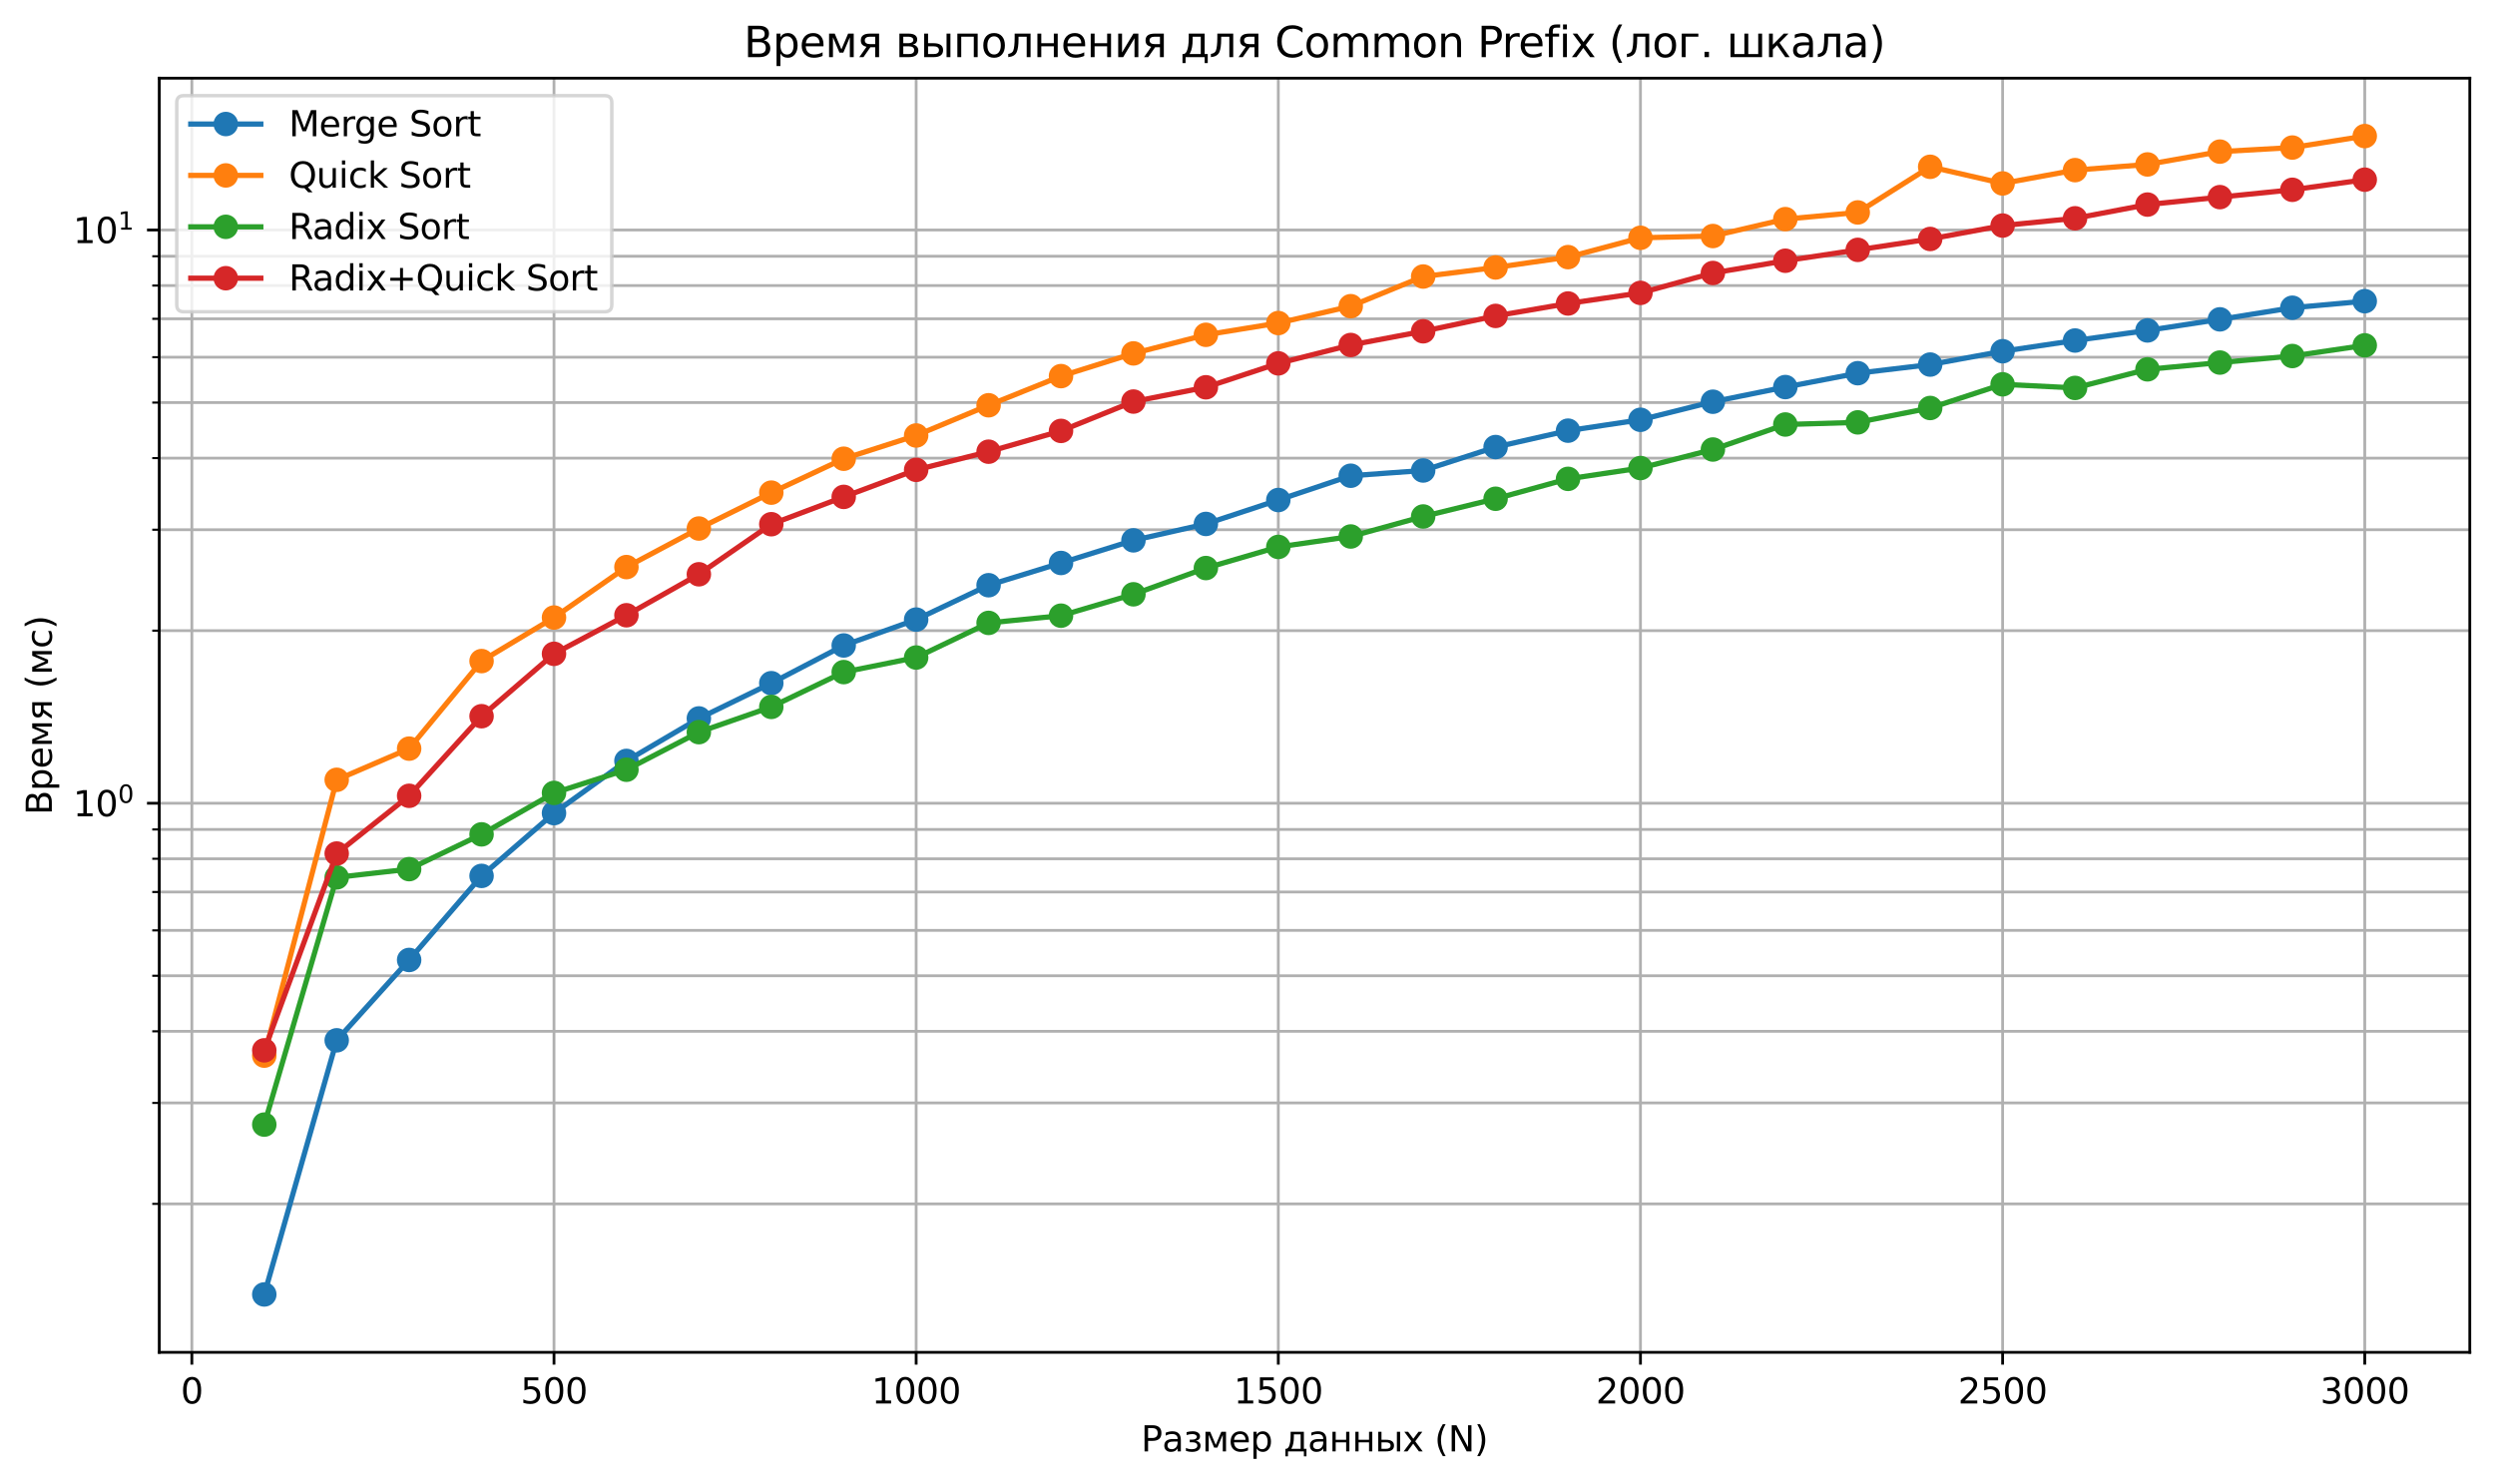 <?xml version="1.0" encoding="utf-8" standalone="no"?>
<!DOCTYPE svg PUBLIC "-//W3C//DTD SVG 1.1//EN"
  "http://www.w3.org/Graphics/SVG/1.1/DTD/svg11.dtd">
<svg xmlns:xlink="http://www.w3.org/1999/xlink" width="712.493pt" height="423.754pt" viewBox="0 0 712.493 423.754" xmlns="http://www.w3.org/2000/svg" version="1.1">
 <defs>
  <style type="text/css">*{stroke-linejoin: round; stroke-linecap: butt}</style>
 </defs>
 <g id="figure_1">
  <g id="patch_1">
   <path d="M -0 423.754 
L 712.493 423.754 
L 712.493 0 
L -0 0 
z
" style="fill: #ffffff"/>
  </g>
  <g id="axes_1">
   <g id="patch_2">
    <path d="M 45.478 386.198 
L 705.293 386.198 
L 705.293 22.318 
L 45.478 22.318 
z
" style="fill: #ffffff"/>
   </g>
   <g id="matplotlib.axis_1">
    <g id="xtick_1">
     <g id="line2d_1">
      <path d="M 54.786 386.198 
L 54.786 22.318 
" clip-path="url(#pa64b221f0c)" style="fill: none; stroke: #b0b0b0; stroke-width: 0.8; stroke-linecap: square"/>
     </g>
     <g id="line2d_2">
      <defs>
       <path id="m7b2c44ac8d" d="M 0 0 
L 0 3.5 
" style="stroke: #000000; stroke-width: 0.8"/>
      </defs>
      <g>
       <use xlink:href="#m7b2c44ac8d" x="54.786" y="386.198" style="stroke: #000000; stroke-width: 0.8"/>
      </g>
     </g>
     <g id="text_1">
      <!-- 0 -->
      <g transform="translate(51.605 400.797) scale(0.1 -0.1)">
       <defs>
        <path id="DejaVuSans-30" d="M 2034 4250 
Q 1547 4250 1301 3770 
Q 1056 3291 1056 2328 
Q 1056 1369 1301 889 
Q 1547 409 2034 409 
Q 2525 409 2770 889 
Q 3016 1369 3016 2328 
Q 3016 3291 2770 3770 
Q 2525 4250 2034 4250 
z
M 2034 4750 
Q 2819 4750 3233 4129 
Q 3647 3509 3647 2328 
Q 3647 1150 3233 529 
Q 2819 -91 2034 -91 
Q 1250 -91 836 529 
Q 422 1150 422 2328 
Q 422 3509 836 4129 
Q 1250 4750 2034 4750 
z
" transform="scale(0.016)"/>
       </defs>
       <use xlink:href="#DejaVuSans-30"/>
      </g>
     </g>
    </g>
    <g id="xtick_2">
     <g id="line2d_3">
      <path d="M 158.205 386.198 
L 158.205 22.318 
" clip-path="url(#pa64b221f0c)" style="fill: none; stroke: #b0b0b0; stroke-width: 0.8; stroke-linecap: square"/>
     </g>
     <g id="line2d_4">
      <g>
       <use xlink:href="#m7b2c44ac8d" x="158.205" y="386.198" style="stroke: #000000; stroke-width: 0.8"/>
      </g>
     </g>
     <g id="text_2">
      <!-- 500 -->
      <g transform="translate(148.661 400.797) scale(0.1 -0.1)">
       <defs>
        <path id="DejaVuSans-35" d="M 691 4666 
L 3169 4666 
L 3169 4134 
L 1269 4134 
L 1269 2991 
Q 1406 3038 1543 3061 
Q 1681 3084 1819 3084 
Q 2600 3084 3056 2656 
Q 3513 2228 3513 1497 
Q 3513 744 3044 326 
Q 2575 -91 1722 -91 
Q 1428 -91 1123 -41 
Q 819 9 494 109 
L 494 744 
Q 775 591 1075 516 
Q 1375 441 1709 441 
Q 2250 441 2565 725 
Q 2881 1009 2881 1497 
Q 2881 1984 2565 2268 
Q 2250 2553 1709 2553 
Q 1456 2553 1204 2497 
Q 953 2441 691 2322 
L 691 4666 
z
" transform="scale(0.016)"/>
       </defs>
       <use xlink:href="#DejaVuSans-35"/>
       <use xlink:href="#DejaVuSans-30" x="63.623"/>
       <use xlink:href="#DejaVuSans-30" x="127.246"/>
      </g>
     </g>
    </g>
    <g id="xtick_3">
     <g id="line2d_5">
      <path d="M 261.624 386.198 
L 261.624 22.318 
" clip-path="url(#pa64b221f0c)" style="fill: none; stroke: #b0b0b0; stroke-width: 0.8; stroke-linecap: square"/>
     </g>
     <g id="line2d_6">
      <g>
       <use xlink:href="#m7b2c44ac8d" x="261.624" y="386.198" style="stroke: #000000; stroke-width: 0.8"/>
      </g>
     </g>
     <g id="text_3">
      <!-- 1000 -->
      <g transform="translate(248.899 400.797) scale(0.1 -0.1)">
       <defs>
        <path id="DejaVuSans-31" d="M 794 531 
L 1825 531 
L 1825 4091 
L 703 3866 
L 703 4441 
L 1819 4666 
L 2450 4666 
L 2450 531 
L 3481 531 
L 3481 0 
L 794 0 
L 794 531 
z
" transform="scale(0.016)"/>
       </defs>
       <use xlink:href="#DejaVuSans-31"/>
       <use xlink:href="#DejaVuSans-30" x="63.623"/>
       <use xlink:href="#DejaVuSans-30" x="127.246"/>
       <use xlink:href="#DejaVuSans-30" x="190.869"/>
      </g>
     </g>
    </g>
    <g id="xtick_4">
     <g id="line2d_7">
      <path d="M 365.044 386.198 
L 365.044 22.318 
" clip-path="url(#pa64b221f0c)" style="fill: none; stroke: #b0b0b0; stroke-width: 0.8; stroke-linecap: square"/>
     </g>
     <g id="line2d_8">
      <g>
       <use xlink:href="#m7b2c44ac8d" x="365.044" y="386.198" style="stroke: #000000; stroke-width: 0.8"/>
      </g>
     </g>
     <g id="text_4">
      <!-- 1500 -->
      <g transform="translate(352.319 400.797) scale(0.1 -0.1)">
       <use xlink:href="#DejaVuSans-31"/>
       <use xlink:href="#DejaVuSans-35" x="63.623"/>
       <use xlink:href="#DejaVuSans-30" x="127.246"/>
       <use xlink:href="#DejaVuSans-30" x="190.869"/>
      </g>
     </g>
    </g>
    <g id="xtick_5">
     <g id="line2d_9">
      <path d="M 468.463 386.198 
L 468.463 22.318 
" clip-path="url(#pa64b221f0c)" style="fill: none; stroke: #b0b0b0; stroke-width: 0.8; stroke-linecap: square"/>
     </g>
     <g id="line2d_10">
      <g>
       <use xlink:href="#m7b2c44ac8d" x="468.463" y="386.198" style="stroke: #000000; stroke-width: 0.8"/>
      </g>
     </g>
     <g id="text_5">
      <!-- 2000 -->
      <g transform="translate(455.738 400.797) scale(0.1 -0.1)">
       <defs>
        <path id="DejaVuSans-32" d="M 1228 531 
L 3431 531 
L 3431 0 
L 469 0 
L 469 531 
Q 828 903 1448 1529 
Q 2069 2156 2228 2338 
Q 2531 2678 2651 2914 
Q 2772 3150 2772 3378 
Q 2772 3750 2511 3984 
Q 2250 4219 1831 4219 
Q 1534 4219 1204 4116 
Q 875 4013 500 3803 
L 500 4441 
Q 881 4594 1212 4672 
Q 1544 4750 1819 4750 
Q 2544 4750 2975 4387 
Q 3406 4025 3406 3419 
Q 3406 3131 3298 2873 
Q 3191 2616 2906 2266 
Q 2828 2175 2409 1742 
Q 1991 1309 1228 531 
z
" transform="scale(0.016)"/>
       </defs>
       <use xlink:href="#DejaVuSans-32"/>
       <use xlink:href="#DejaVuSans-30" x="63.623"/>
       <use xlink:href="#DejaVuSans-30" x="127.246"/>
       <use xlink:href="#DejaVuSans-30" x="190.869"/>
      </g>
     </g>
    </g>
    <g id="xtick_6">
     <g id="line2d_11">
      <path d="M 571.882 386.198 
L 571.882 22.318 
" clip-path="url(#pa64b221f0c)" style="fill: none; stroke: #b0b0b0; stroke-width: 0.8; stroke-linecap: square"/>
     </g>
     <g id="line2d_12">
      <g>
       <use xlink:href="#m7b2c44ac8d" x="571.882" y="386.198" style="stroke: #000000; stroke-width: 0.8"/>
      </g>
     </g>
     <g id="text_6">
      <!-- 2500 -->
      <g transform="translate(559.157 400.797) scale(0.1 -0.1)">
       <use xlink:href="#DejaVuSans-32"/>
       <use xlink:href="#DejaVuSans-35" x="63.623"/>
       <use xlink:href="#DejaVuSans-30" x="127.246"/>
       <use xlink:href="#DejaVuSans-30" x="190.869"/>
      </g>
     </g>
    </g>
    <g id="xtick_7">
     <g id="line2d_13">
      <path d="M 675.301 386.198 
L 675.301 22.318 
" clip-path="url(#pa64b221f0c)" style="fill: none; stroke: #b0b0b0; stroke-width: 0.8; stroke-linecap: square"/>
     </g>
     <g id="line2d_14">
      <g>
       <use xlink:href="#m7b2c44ac8d" x="675.301" y="386.198" style="stroke: #000000; stroke-width: 0.8"/>
      </g>
     </g>
     <g id="text_7">
      <!-- 3000 -->
      <g transform="translate(662.576 400.797) scale(0.1 -0.1)">
       <defs>
        <path id="DejaVuSans-33" d="M 2597 2516 
Q 3050 2419 3304 2112 
Q 3559 1806 3559 1356 
Q 3559 666 3084 287 
Q 2609 -91 1734 -91 
Q 1441 -91 1130 -33 
Q 819 25 488 141 
L 488 750 
Q 750 597 1062 519 
Q 1375 441 1716 441 
Q 2309 441 2620 675 
Q 2931 909 2931 1356 
Q 2931 1769 2642 2001 
Q 2353 2234 1838 2234 
L 1294 2234 
L 1294 2753 
L 1863 2753 
Q 2328 2753 2575 2939 
Q 2822 3125 2822 3475 
Q 2822 3834 2567 4026 
Q 2313 4219 1838 4219 
Q 1578 4219 1281 4162 
Q 984 4106 628 3988 
L 628 4550 
Q 988 4650 1302 4700 
Q 1616 4750 1894 4750 
Q 2613 4750 3031 4423 
Q 3450 4097 3450 3541 
Q 3450 3153 3228 2886 
Q 3006 2619 2597 2516 
z
" transform="scale(0.016)"/>
       </defs>
       <use xlink:href="#DejaVuSans-33"/>
       <use xlink:href="#DejaVuSans-30" x="63.623"/>
       <use xlink:href="#DejaVuSans-30" x="127.246"/>
       <use xlink:href="#DejaVuSans-30" x="190.869"/>
      </g>
     </g>
    </g>
    <g id="text_8">
     <!-- Размер данных (N) -->
     <g transform="translate(325.839 414.475) scale(0.1 -0.1)">
      <defs>
       <path id="DejaVuSans-420" d="M 1259 4147 
L 1259 2394 
L 2053 2394 
Q 2494 2394 2734 2622 
Q 2975 2850 2975 3272 
Q 2975 3691 2734 3919 
Q 2494 4147 2053 4147 
L 1259 4147 
z
M 628 4666 
L 2053 4666 
Q 2838 4666 3239 4311 
Q 3641 3956 3641 3272 
Q 3641 2581 3239 2228 
Q 2838 1875 2053 1875 
L 1259 1875 
L 1259 0 
L 628 0 
L 628 4666 
z
" transform="scale(0.016)"/>
       <path id="DejaVuSans-430" d="M 2194 1759 
Q 1497 1759 1228 1600 
Q 959 1441 959 1056 
Q 959 750 1161 570 
Q 1363 391 1709 391 
Q 2188 391 2477 730 
Q 2766 1069 2766 1631 
L 2766 1759 
L 2194 1759 
z
M 3341 1997 
L 3341 0 
L 2766 0 
L 2766 531 
Q 2569 213 2275 61 
Q 1981 -91 1556 -91 
Q 1019 -91 701 211 
Q 384 513 384 1019 
Q 384 1609 779 1909 
Q 1175 2209 1959 2209 
L 2766 2209 
L 2766 2266 
Q 2766 2663 2505 2880 
Q 2244 3097 1772 3097 
Q 1472 3097 1187 3025 
Q 903 2953 641 2809 
L 641 3341 
Q 956 3463 1253 3523 
Q 1550 3584 1831 3584 
Q 2591 3584 2966 3190 
Q 3341 2797 3341 1997 
z
" transform="scale(0.016)"/>
       <path id="DejaVuSans-437" d="M 2206 1888 
Q 2594 1813 2809 1584 
Q 3025 1356 3025 1019 
Q 3025 478 2622 193 
Q 2219 -91 1475 -91 
Q 1225 -91 961 -47 
Q 697 -3 416 84 
L 416 619 
Q 638 503 903 445 
Q 1169 388 1459 388 
Q 1931 388 2195 563 
Q 2459 738 2459 1019 
Q 2459 1294 2225 1461 
Q 1991 1628 1563 1628 
L 1100 1628 
L 1100 2103 
L 1584 2103 
Q 1947 2103 2158 2242 
Q 2369 2381 2369 2600 
Q 2369 2800 2151 2944 
Q 1934 3088 1563 3088 
Q 1341 3088 1089 3047 
Q 838 3006 534 2916 
L 534 3438 
Q 841 3513 1106 3550 
Q 1372 3588 1609 3588 
Q 2222 3588 2576 3342 
Q 2931 3097 2931 2656 
Q 2931 2366 2743 2164 
Q 2556 1963 2206 1888 
z
" transform="scale(0.016)"/>
       <path id="DejaVuSans-43c" d="M 581 3500 
L 1422 3500 
L 2416 1156 
L 3413 3500 
L 4247 3500 
L 4247 0 
L 3669 0 
L 3669 2950 
L 2703 672 
L 2128 672 
L 1159 2950 
L 1159 0 
L 581 0 
L 581 3500 
z
" transform="scale(0.016)"/>
       <path id="DejaVuSans-435" d="M 3597 1894 
L 3597 1613 
L 953 1613 
Q 991 1019 1311 708 
Q 1631 397 2203 397 
Q 2534 397 2845 478 
Q 3156 559 3463 722 
L 3463 178 
Q 3153 47 2828 -22 
Q 2503 -91 2169 -91 
Q 1331 -91 842 396 
Q 353 884 353 1716 
Q 353 2575 817 3079 
Q 1281 3584 2069 3584 
Q 2775 3584 3186 3129 
Q 3597 2675 3597 1894 
z
M 3022 2063 
Q 3016 2534 2758 2815 
Q 2500 3097 2075 3097 
Q 1594 3097 1305 2825 
Q 1016 2553 972 2059 
L 3022 2063 
z
" transform="scale(0.016)"/>
       <path id="DejaVuSans-440" d="M 1159 525 
L 1159 -1331 
L 581 -1331 
L 581 3500 
L 1159 3500 
L 1159 2969 
Q 1341 3281 1617 3432 
Q 1894 3584 2278 3584 
Q 2916 3584 3314 3078 
Q 3713 2572 3713 1747 
Q 3713 922 3314 415 
Q 2916 -91 2278 -91 
Q 1894 -91 1617 61 
Q 1341 213 1159 525 
z
M 3116 1747 
Q 3116 2381 2855 2742 
Q 2594 3103 2138 3103 
Q 1681 3103 1420 2742 
Q 1159 2381 1159 1747 
Q 1159 1113 1420 752 
Q 1681 391 2138 391 
Q 2594 391 2855 752 
Q 3116 1113 3116 1747 
z
" transform="scale(0.016)"/>
       <path id="DejaVuSans-20" transform="scale(0.016)"/>
       <path id="DejaVuSans-434" d="M 1384 459 
L 3053 459 
L 3053 3041 
L 1844 3041 
L 1844 2603 
Q 1844 1316 1475 628 
L 1384 459 
z
M 550 459 
Q 834 584 959 850 
Q 1266 1509 1266 2838 
L 1266 3500 
L 3631 3500 
L 3631 459 
L 4091 459 
L 4091 -884 
L 3631 -884 
L 3631 0 
L 794 0 
L 794 -884 
L 334 -884 
L 334 459 
L 550 459 
z
" transform="scale(0.016)"/>
       <path id="DejaVuSans-43d" d="M 581 3500 
L 1159 3500 
L 1159 2072 
L 3025 2072 
L 3025 3500 
L 3603 3500 
L 3603 0 
L 3025 0 
L 3025 1613 
L 1159 1613 
L 1159 0 
L 581 0 
L 581 3500 
z
" transform="scale(0.016)"/>
       <path id="DejaVuSans-44b" d="M 3909 3500 
L 4484 3500 
L 4484 0 
L 3909 0 
L 3909 3500 
z
M 4197 3584 
L 4197 3584 
z
M 2781 1038 
Q 2781 1319 2576 1466 
Q 2372 1613 1978 1613 
L 1159 1613 
L 1159 459 
L 1978 459 
Q 2372 459 2576 607 
Q 2781 756 2781 1038 
z
M 581 3500 
L 1159 3500 
L 1159 2072 
L 2003 2072 
Q 2672 2072 3033 1817 
Q 3394 1563 3394 1038 
Q 3394 513 3033 256 
Q 2672 0 2003 0 
L 581 0 
L 581 3500 
z
" transform="scale(0.016)"/>
       <path id="DejaVuSans-445" d="M 3513 3500 
L 2247 1797 
L 3578 0 
L 2900 0 
L 1881 1375 
L 863 0 
L 184 0 
L 1544 1831 
L 300 3500 
L 978 3500 
L 1906 2253 
L 2834 3500 
L 3513 3500 
z
" transform="scale(0.016)"/>
       <path id="DejaVuSans-28" d="M 1984 4856 
Q 1566 4138 1362 3434 
Q 1159 2731 1159 2009 
Q 1159 1288 1364 580 
Q 1569 -128 1984 -844 
L 1484 -844 
Q 1016 -109 783 600 
Q 550 1309 550 2009 
Q 550 2706 781 3412 
Q 1013 4119 1484 4856 
L 1984 4856 
z
" transform="scale(0.016)"/>
       <path id="DejaVuSans-4e" d="M 628 4666 
L 1478 4666 
L 3547 763 
L 3547 4666 
L 4159 4666 
L 4159 0 
L 3309 0 
L 1241 3903 
L 1241 0 
L 628 0 
L 628 4666 
z
" transform="scale(0.016)"/>
       <path id="DejaVuSans-29" d="M 513 4856 
L 1013 4856 
Q 1481 4119 1714 3412 
Q 1947 2706 1947 2009 
Q 1947 1309 1714 600 
Q 1481 -109 1013 -844 
L 513 -844 
Q 928 -128 1133 580 
Q 1338 1288 1338 2009 
Q 1338 2731 1133 3434 
Q 928 4138 513 4856 
z
" transform="scale(0.016)"/>
      </defs>
      <use xlink:href="#DejaVuSans-420"/>
      <use xlink:href="#DejaVuSans-430" x="60.303"/>
      <use xlink:href="#DejaVuSans-437" x="121.582"/>
      <use xlink:href="#DejaVuSans-43c" x="174.756"/>
      <use xlink:href="#DejaVuSans-435" x="250.195"/>
      <use xlink:href="#DejaVuSans-440" x="311.719"/>
      <use xlink:href="#DejaVuSans-20" x="375.195"/>
      <use xlink:href="#DejaVuSans-434" x="406.982"/>
      <use xlink:href="#DejaVuSans-430" x="476.123"/>
      <use xlink:href="#DejaVuSans-43d" x="537.402"/>
      <use xlink:href="#DejaVuSans-43d" x="602.783"/>
      <use xlink:href="#DejaVuSans-44b" x="668.164"/>
      <use xlink:href="#DejaVuSans-445" x="747.119"/>
      <use xlink:href="#DejaVuSans-20" x="806.299"/>
      <use xlink:href="#DejaVuSans-28" x="838.086"/>
      <use xlink:href="#DejaVuSans-4e" x="877.1"/>
      <use xlink:href="#DejaVuSans-29" x="951.904"/>
     </g>
    </g>
   </g>
   <g id="matplotlib.axis_2">
    <g id="ytick_1">
     <g id="line2d_15">
      <path d="M 45.478 229.378 
L 705.293 229.378 
" clip-path="url(#pa64b221f0c)" style="fill: none; stroke: #b0b0b0; stroke-width: 0.8; stroke-linecap: square"/>
     </g>
     <g id="line2d_16">
      <defs>
       <path id="m8b9452d02a" d="M 0 0 
L -3.5 0 
" style="stroke: #000000; stroke-width: 0.8"/>
      </defs>
      <g>
       <use xlink:href="#m8b9452d02a" x="45.478" y="229.378" style="stroke: #000000; stroke-width: 0.8"/>
      </g>
     </g>
     <g id="text_9">
      <!-- $\mathdefault{10^{0}}$ -->
      <g transform="translate(20.878 233.177) scale(0.1 -0.1)">
       <use xlink:href="#DejaVuSans-31" transform="translate(0 0.766)"/>
       <use xlink:href="#DejaVuSans-30" transform="translate(63.623 0.766)"/>
       <use xlink:href="#DejaVuSans-30" transform="translate(128.203 39.047) scale(0.7)"/>
      </g>
     </g>
    </g>
    <g id="ytick_2">
     <g id="line2d_17">
      <path d="M 45.478 65.687 
L 705.293 65.687 
" clip-path="url(#pa64b221f0c)" style="fill: none; stroke: #b0b0b0; stroke-width: 0.8; stroke-linecap: square"/>
     </g>
     <g id="line2d_18">
      <g>
       <use xlink:href="#m8b9452d02a" x="45.478" y="65.687" style="stroke: #000000; stroke-width: 0.8"/>
      </g>
     </g>
     <g id="text_10">
      <!-- $\mathdefault{10^{1}}$ -->
      <g transform="translate(20.878 69.486) scale(0.1 -0.1)">
       <use xlink:href="#DejaVuSans-31" transform="translate(0 0.684)"/>
       <use xlink:href="#DejaVuSans-30" transform="translate(63.623 0.684)"/>
       <use xlink:href="#DejaVuSans-31" transform="translate(128.203 38.966) scale(0.7)"/>
      </g>
     </g>
    </g>
    <g id="ytick_3">
     <g id="line2d_19">
      <path d="M 45.478 343.793 
L 705.293 343.793 
" clip-path="url(#pa64b221f0c)" style="fill: none; stroke: #b0b0b0; stroke-width: 0.8; stroke-linecap: square"/>
     </g>
     <g id="line2d_20">
      <defs>
       <path id="me13805b6d2" d="M 0 0 
L -2 0 
" style="stroke: #000000; stroke-width: 0.6"/>
      </defs>
      <g>
       <use xlink:href="#me13805b6d2" x="45.478" y="343.793" style="stroke: #000000; stroke-width: 0.6"/>
      </g>
     </g>
    </g>
    <g id="ytick_4">
     <g id="line2d_21">
      <path d="M 45.478 314.968 
L 705.293 314.968 
" clip-path="url(#pa64b221f0c)" style="fill: none; stroke: #b0b0b0; stroke-width: 0.8; stroke-linecap: square"/>
     </g>
     <g id="line2d_22">
      <g>
       <use xlink:href="#me13805b6d2" x="45.478" y="314.968" style="stroke: #000000; stroke-width: 0.6"/>
      </g>
     </g>
    </g>
    <g id="ytick_5">
     <g id="line2d_23">
      <path d="M 45.478 294.517 
L 705.293 294.517 
" clip-path="url(#pa64b221f0c)" style="fill: none; stroke: #b0b0b0; stroke-width: 0.8; stroke-linecap: square"/>
     </g>
     <g id="line2d_24">
      <g>
       <use xlink:href="#me13805b6d2" x="45.478" y="294.517" style="stroke: #000000; stroke-width: 0.6"/>
      </g>
     </g>
    </g>
    <g id="ytick_6">
     <g id="line2d_25">
      <path d="M 45.478 278.653 
L 705.293 278.653 
" clip-path="url(#pa64b221f0c)" style="fill: none; stroke: #b0b0b0; stroke-width: 0.8; stroke-linecap: square"/>
     </g>
     <g id="line2d_26">
      <g>
       <use xlink:href="#me13805b6d2" x="45.478" y="278.653" style="stroke: #000000; stroke-width: 0.6"/>
      </g>
     </g>
    </g>
    <g id="ytick_7">
     <g id="line2d_27">
      <path d="M 45.478 265.692 
L 705.293 265.692 
" clip-path="url(#pa64b221f0c)" style="fill: none; stroke: #b0b0b0; stroke-width: 0.8; stroke-linecap: square"/>
     </g>
     <g id="line2d_28">
      <g>
       <use xlink:href="#me13805b6d2" x="45.478" y="265.692" style="stroke: #000000; stroke-width: 0.6"/>
      </g>
     </g>
    </g>
    <g id="ytick_8">
     <g id="line2d_29">
      <path d="M 45.478 254.734 
L 705.293 254.734 
" clip-path="url(#pa64b221f0c)" style="fill: none; stroke: #b0b0b0; stroke-width: 0.8; stroke-linecap: square"/>
     </g>
     <g id="line2d_30">
      <g>
       <use xlink:href="#me13805b6d2" x="45.478" y="254.734" style="stroke: #000000; stroke-width: 0.6"/>
      </g>
     </g>
    </g>
    <g id="ytick_9">
     <g id="line2d_31">
      <path d="M 45.478 245.241 
L 705.293 245.241 
" clip-path="url(#pa64b221f0c)" style="fill: none; stroke: #b0b0b0; stroke-width: 0.8; stroke-linecap: square"/>
     </g>
     <g id="line2d_32">
      <g>
       <use xlink:href="#me13805b6d2" x="45.478" y="245.241" style="stroke: #000000; stroke-width: 0.6"/>
      </g>
     </g>
    </g>
    <g id="ytick_10">
     <g id="line2d_33">
      <path d="M 45.478 236.868 
L 705.293 236.868 
" clip-path="url(#pa64b221f0c)" style="fill: none; stroke: #b0b0b0; stroke-width: 0.8; stroke-linecap: square"/>
     </g>
     <g id="line2d_34">
      <g>
       <use xlink:href="#me13805b6d2" x="45.478" y="236.868" style="stroke: #000000; stroke-width: 0.6"/>
      </g>
     </g>
    </g>
    <g id="ytick_11">
     <g id="line2d_35">
      <path d="M 45.478 180.102 
L 705.293 180.102 
" clip-path="url(#pa64b221f0c)" style="fill: none; stroke: #b0b0b0; stroke-width: 0.8; stroke-linecap: square"/>
     </g>
     <g id="line2d_36">
      <g>
       <use xlink:href="#me13805b6d2" x="45.478" y="180.102" style="stroke: #000000; stroke-width: 0.6"/>
      </g>
     </g>
    </g>
    <g id="ytick_12">
     <g id="line2d_37">
      <path d="M 45.478 151.277 
L 705.293 151.277 
" clip-path="url(#pa64b221f0c)" style="fill: none; stroke: #b0b0b0; stroke-width: 0.8; stroke-linecap: square"/>
     </g>
     <g id="line2d_38">
      <g>
       <use xlink:href="#me13805b6d2" x="45.478" y="151.277" style="stroke: #000000; stroke-width: 0.6"/>
      </g>
     </g>
    </g>
    <g id="ytick_13">
     <g id="line2d_39">
      <path d="M 45.478 130.826 
L 705.293 130.826 
" clip-path="url(#pa64b221f0c)" style="fill: none; stroke: #b0b0b0; stroke-width: 0.8; stroke-linecap: square"/>
     </g>
     <g id="line2d_40">
      <g>
       <use xlink:href="#me13805b6d2" x="45.478" y="130.826" style="stroke: #000000; stroke-width: 0.6"/>
      </g>
     </g>
    </g>
    <g id="ytick_14">
     <g id="line2d_41">
      <path d="M 45.478 114.963 
L 705.293 114.963 
" clip-path="url(#pa64b221f0c)" style="fill: none; stroke: #b0b0b0; stroke-width: 0.8; stroke-linecap: square"/>
     </g>
     <g id="line2d_42">
      <g>
       <use xlink:href="#me13805b6d2" x="45.478" y="114.963" style="stroke: #000000; stroke-width: 0.6"/>
      </g>
     </g>
    </g>
    <g id="ytick_15">
     <g id="line2d_43">
      <path d="M 45.478 102.002 
L 705.293 102.002 
" clip-path="url(#pa64b221f0c)" style="fill: none; stroke: #b0b0b0; stroke-width: 0.8; stroke-linecap: square"/>
     </g>
     <g id="line2d_44">
      <g>
       <use xlink:href="#me13805b6d2" x="45.478" y="102.002" style="stroke: #000000; stroke-width: 0.6"/>
      </g>
     </g>
    </g>
    <g id="ytick_16">
     <g id="line2d_45">
      <path d="M 45.478 91.043 
L 705.293 91.043 
" clip-path="url(#pa64b221f0c)" style="fill: none; stroke: #b0b0b0; stroke-width: 0.8; stroke-linecap: square"/>
     </g>
     <g id="line2d_46">
      <g>
       <use xlink:href="#me13805b6d2" x="45.478" y="91.043" style="stroke: #000000; stroke-width: 0.6"/>
      </g>
     </g>
    </g>
    <g id="ytick_17">
     <g id="line2d_47">
      <path d="M 45.478 81.55 
L 705.293 81.55 
" clip-path="url(#pa64b221f0c)" style="fill: none; stroke: #b0b0b0; stroke-width: 0.8; stroke-linecap: square"/>
     </g>
     <g id="line2d_48">
      <g>
       <use xlink:href="#me13805b6d2" x="45.478" y="81.55" style="stroke: #000000; stroke-width: 0.6"/>
      </g>
     </g>
    </g>
    <g id="ytick_18">
     <g id="line2d_49">
      <path d="M 45.478 73.177 
L 705.293 73.177 
" clip-path="url(#pa64b221f0c)" style="fill: none; stroke: #b0b0b0; stroke-width: 0.8; stroke-linecap: square"/>
     </g>
     <g id="line2d_50">
      <g>
       <use xlink:href="#me13805b6d2" x="45.478" y="73.177" style="stroke: #000000; stroke-width: 0.6"/>
      </g>
     </g>
    </g>
    <g id="text_11">
     <!-- Время (мс) -->
     <g transform="translate(14.798 232.731) rotate(-90) scale(0.1 -0.1)">
      <defs>
       <path id="DejaVuSans-412" d="M 1259 2228 
L 1259 519 
L 2272 519 
Q 2781 519 3026 730 
Q 3272 941 3272 1375 
Q 3272 1813 3026 2020 
Q 2781 2228 2272 2228 
L 1259 2228 
z
M 1259 4147 
L 1259 2741 
L 2194 2741 
Q 2656 2741 2882 2914 
Q 3109 3088 3109 3444 
Q 3109 3797 2882 3972 
Q 2656 4147 2194 4147 
L 1259 4147 
z
M 628 4666 
L 2241 4666 
Q 2963 4666 3353 4366 
Q 3744 4066 3744 3513 
Q 3744 3084 3544 2831 
Q 3344 2578 2956 2516 
Q 3422 2416 3680 2098 
Q 3938 1781 3938 1306 
Q 3938 681 3513 340 
Q 3088 0 2303 0 
L 628 0 
L 628 4666 
z
" transform="scale(0.016)"/>
       <path id="DejaVuSans-44f" d="M 1181 2491 
Q 1181 2231 1381 2084 
Q 1581 1938 1953 1938 
L 2728 1938 
L 2728 3041 
L 1953 3041 
Q 1581 3041 1381 2897 
Q 1181 2753 1181 2491 
z
M 363 0 
L 1431 1534 
Q 1069 1616 828 1830 
Q 588 2044 588 2491 
Q 588 2997 923 3248 
Q 1259 3500 1938 3500 
L 3306 3500 
L 3306 0 
L 2728 0 
L 2728 1478 
L 2013 1478 
L 981 0 
L 363 0 
z
" transform="scale(0.016)"/>
       <path id="DejaVuSans-441" d="M 3122 3366 
L 3122 2828 
Q 2878 2963 2633 3030 
Q 2388 3097 2138 3097 
Q 1578 3097 1268 2742 
Q 959 2388 959 1747 
Q 959 1106 1268 751 
Q 1578 397 2138 397 
Q 2388 397 2633 464 
Q 2878 531 3122 666 
L 3122 134 
Q 2881 22 2623 -34 
Q 2366 -91 2075 -91 
Q 1284 -91 818 406 
Q 353 903 353 1747 
Q 353 2603 823 3093 
Q 1294 3584 2113 3584 
Q 2378 3584 2631 3529 
Q 2884 3475 3122 3366 
z
" transform="scale(0.016)"/>
      </defs>
      <use xlink:href="#DejaVuSans-412"/>
      <use xlink:href="#DejaVuSans-440" x="68.604"/>
      <use xlink:href="#DejaVuSans-435" x="132.08"/>
      <use xlink:href="#DejaVuSans-43c" x="193.604"/>
      <use xlink:href="#DejaVuSans-44f" x="269.043"/>
      <use xlink:href="#DejaVuSans-20" x="329.199"/>
      <use xlink:href="#DejaVuSans-28" x="360.986"/>
      <use xlink:href="#DejaVuSans-43c" x="400"/>
      <use xlink:href="#DejaVuSans-441" x="475.439"/>
      <use xlink:href="#DejaVuSans-29" x="530.42"/>
     </g>
    </g>
   </g>
   <g id="line2d_51">
    <path d="M 75.47 369.658 
L 96.154 297.086 
L 116.837 274.137 
L 137.521 250.133 
L 158.205 232.206 
L 178.889 217.299 
L 199.573 205.164 
L 220.257 195.1 
L 240.94 184.327 
L 261.624 176.939 
L 282.308 167.123 
L 302.992 160.77 
L 323.676 154.308 
L 344.36 149.624 
L 365.044 142.795 
L 385.727 135.859 
L 406.411 134.357 
L 427.095 127.67 
L 447.779 122.986 
L 468.463 119.884 
L 489.147 114.724 
L 509.831 110.537 
L 530.514 106.572 
L 551.198 104.111 
L 571.882 100.302 
L 592.566 97.245 
L 613.25 94.363 
L 633.934 91.2 
L 654.617 87.883 
L 675.301 86.011 
" clip-path="url(#pa64b221f0c)" style="fill: none; stroke: #1f77b4; stroke-width: 1.5; stroke-linecap: square"/>
    <defs>
     <path id="m3cd0aaca5b" d="M 0 3 
C 0.796 3 1.559 2.684 2.121 2.121 
C 2.684 1.559 3 0.796 3 0 
C 3 -0.796 2.684 -1.559 2.121 -2.121 
C 1.559 -2.684 0.796 -3 0 -3 
C -0.796 -3 -1.559 -2.684 -2.121 -2.121 
C -2.684 -1.559 -3 -0.796 -3 0 
C -3 0.796 -2.684 1.559 -2.121 2.121 
C -1.559 2.684 -0.796 3 0 3 
z
" style="stroke: #1f77b4"/>
    </defs>
    <g clip-path="url(#pa64b221f0c)">
     <use xlink:href="#m3cd0aaca5b" x="75.47" y="369.658" style="fill: #1f77b4; stroke: #1f77b4"/>
     <use xlink:href="#m3cd0aaca5b" x="96.154" y="297.086" style="fill: #1f77b4; stroke: #1f77b4"/>
     <use xlink:href="#m3cd0aaca5b" x="116.837" y="274.137" style="fill: #1f77b4; stroke: #1f77b4"/>
     <use xlink:href="#m3cd0aaca5b" x="137.521" y="250.133" style="fill: #1f77b4; stroke: #1f77b4"/>
     <use xlink:href="#m3cd0aaca5b" x="158.205" y="232.206" style="fill: #1f77b4; stroke: #1f77b4"/>
     <use xlink:href="#m3cd0aaca5b" x="178.889" y="217.299" style="fill: #1f77b4; stroke: #1f77b4"/>
     <use xlink:href="#m3cd0aaca5b" x="199.573" y="205.164" style="fill: #1f77b4; stroke: #1f77b4"/>
     <use xlink:href="#m3cd0aaca5b" x="220.257" y="195.1" style="fill: #1f77b4; stroke: #1f77b4"/>
     <use xlink:href="#m3cd0aaca5b" x="240.94" y="184.327" style="fill: #1f77b4; stroke: #1f77b4"/>
     <use xlink:href="#m3cd0aaca5b" x="261.624" y="176.939" style="fill: #1f77b4; stroke: #1f77b4"/>
     <use xlink:href="#m3cd0aaca5b" x="282.308" y="167.123" style="fill: #1f77b4; stroke: #1f77b4"/>
     <use xlink:href="#m3cd0aaca5b" x="302.992" y="160.77" style="fill: #1f77b4; stroke: #1f77b4"/>
     <use xlink:href="#m3cd0aaca5b" x="323.676" y="154.308" style="fill: #1f77b4; stroke: #1f77b4"/>
     <use xlink:href="#m3cd0aaca5b" x="344.36" y="149.624" style="fill: #1f77b4; stroke: #1f77b4"/>
     <use xlink:href="#m3cd0aaca5b" x="365.044" y="142.795" style="fill: #1f77b4; stroke: #1f77b4"/>
     <use xlink:href="#m3cd0aaca5b" x="385.727" y="135.859" style="fill: #1f77b4; stroke: #1f77b4"/>
     <use xlink:href="#m3cd0aaca5b" x="406.411" y="134.357" style="fill: #1f77b4; stroke: #1f77b4"/>
     <use xlink:href="#m3cd0aaca5b" x="427.095" y="127.67" style="fill: #1f77b4; stroke: #1f77b4"/>
     <use xlink:href="#m3cd0aaca5b" x="447.779" y="122.986" style="fill: #1f77b4; stroke: #1f77b4"/>
     <use xlink:href="#m3cd0aaca5b" x="468.463" y="119.884" style="fill: #1f77b4; stroke: #1f77b4"/>
     <use xlink:href="#m3cd0aaca5b" x="489.147" y="114.724" style="fill: #1f77b4; stroke: #1f77b4"/>
     <use xlink:href="#m3cd0aaca5b" x="509.831" y="110.537" style="fill: #1f77b4; stroke: #1f77b4"/>
     <use xlink:href="#m3cd0aaca5b" x="530.514" y="106.572" style="fill: #1f77b4; stroke: #1f77b4"/>
     <use xlink:href="#m3cd0aaca5b" x="551.198" y="104.111" style="fill: #1f77b4; stroke: #1f77b4"/>
     <use xlink:href="#m3cd0aaca5b" x="571.882" y="100.302" style="fill: #1f77b4; stroke: #1f77b4"/>
     <use xlink:href="#m3cd0aaca5b" x="592.566" y="97.245" style="fill: #1f77b4; stroke: #1f77b4"/>
     <use xlink:href="#m3cd0aaca5b" x="613.25" y="94.363" style="fill: #1f77b4; stroke: #1f77b4"/>
     <use xlink:href="#m3cd0aaca5b" x="633.934" y="91.2" style="fill: #1f77b4; stroke: #1f77b4"/>
     <use xlink:href="#m3cd0aaca5b" x="654.617" y="87.883" style="fill: #1f77b4; stroke: #1f77b4"/>
     <use xlink:href="#m3cd0aaca5b" x="675.301" y="86.011" style="fill: #1f77b4; stroke: #1f77b4"/>
    </g>
   </g>
   <g id="line2d_52">
    <path d="M 75.47 301.456 
L 96.154 222.693 
L 116.837 213.788 
L 137.521 188.787 
L 158.205 176.356 
L 178.889 161.944 
L 199.573 150.932 
L 220.257 140.685 
L 240.94 131.004 
L 261.624 124.365 
L 282.308 115.735 
L 302.992 107.408 
L 323.676 100.922 
L 344.36 95.615 
L 365.044 92.256 
L 385.727 87.441 
L 406.411 78.968 
L 427.095 76.378 
L 447.779 73.427 
L 468.463 67.908 
L 489.147 67.404 
L 509.831 62.578 
L 530.514 60.666 
L 551.198 47.634 
L 571.882 52.385 
L 592.566 48.582 
L 613.25 46.959 
L 633.934 43.298 
L 654.617 42.139 
L 675.301 38.858 
" clip-path="url(#pa64b221f0c)" style="fill: none; stroke: #ff7f0e; stroke-width: 1.5; stroke-linecap: square"/>
    <defs>
     <path id="m2c215745d4" d="M 0 3 
C 0.796 3 1.559 2.684 2.121 2.121 
C 2.684 1.559 3 0.796 3 0 
C 3 -0.796 2.684 -1.559 2.121 -2.121 
C 1.559 -2.684 0.796 -3 0 -3 
C -0.796 -3 -1.559 -2.684 -2.121 -2.121 
C -2.684 -1.559 -3 -0.796 -3 0 
C -3 0.796 -2.684 1.559 -2.121 2.121 
C -1.559 2.684 -0.796 3 0 3 
z
" style="stroke: #ff7f0e"/>
    </defs>
    <g clip-path="url(#pa64b221f0c)">
     <use xlink:href="#m2c215745d4" x="75.47" y="301.456" style="fill: #ff7f0e; stroke: #ff7f0e"/>
     <use xlink:href="#m2c215745d4" x="96.154" y="222.693" style="fill: #ff7f0e; stroke: #ff7f0e"/>
     <use xlink:href="#m2c215745d4" x="116.837" y="213.788" style="fill: #ff7f0e; stroke: #ff7f0e"/>
     <use xlink:href="#m2c215745d4" x="137.521" y="188.787" style="fill: #ff7f0e; stroke: #ff7f0e"/>
     <use xlink:href="#m2c215745d4" x="158.205" y="176.356" style="fill: #ff7f0e; stroke: #ff7f0e"/>
     <use xlink:href="#m2c215745d4" x="178.889" y="161.944" style="fill: #ff7f0e; stroke: #ff7f0e"/>
     <use xlink:href="#m2c215745d4" x="199.573" y="150.932" style="fill: #ff7f0e; stroke: #ff7f0e"/>
     <use xlink:href="#m2c215745d4" x="220.257" y="140.685" style="fill: #ff7f0e; stroke: #ff7f0e"/>
     <use xlink:href="#m2c215745d4" x="240.94" y="131.004" style="fill: #ff7f0e; stroke: #ff7f0e"/>
     <use xlink:href="#m2c215745d4" x="261.624" y="124.365" style="fill: #ff7f0e; stroke: #ff7f0e"/>
     <use xlink:href="#m2c215745d4" x="282.308" y="115.735" style="fill: #ff7f0e; stroke: #ff7f0e"/>
     <use xlink:href="#m2c215745d4" x="302.992" y="107.408" style="fill: #ff7f0e; stroke: #ff7f0e"/>
     <use xlink:href="#m2c215745d4" x="323.676" y="100.922" style="fill: #ff7f0e; stroke: #ff7f0e"/>
     <use xlink:href="#m2c215745d4" x="344.36" y="95.615" style="fill: #ff7f0e; stroke: #ff7f0e"/>
     <use xlink:href="#m2c215745d4" x="365.044" y="92.256" style="fill: #ff7f0e; stroke: #ff7f0e"/>
     <use xlink:href="#m2c215745d4" x="385.727" y="87.441" style="fill: #ff7f0e; stroke: #ff7f0e"/>
     <use xlink:href="#m2c215745d4" x="406.411" y="78.968" style="fill: #ff7f0e; stroke: #ff7f0e"/>
     <use xlink:href="#m2c215745d4" x="427.095" y="76.378" style="fill: #ff7f0e; stroke: #ff7f0e"/>
     <use xlink:href="#m2c215745d4" x="447.779" y="73.427" style="fill: #ff7f0e; stroke: #ff7f0e"/>
     <use xlink:href="#m2c215745d4" x="468.463" y="67.908" style="fill: #ff7f0e; stroke: #ff7f0e"/>
     <use xlink:href="#m2c215745d4" x="489.147" y="67.404" style="fill: #ff7f0e; stroke: #ff7f0e"/>
     <use xlink:href="#m2c215745d4" x="509.831" y="62.578" style="fill: #ff7f0e; stroke: #ff7f0e"/>
     <use xlink:href="#m2c215745d4" x="530.514" y="60.666" style="fill: #ff7f0e; stroke: #ff7f0e"/>
     <use xlink:href="#m2c215745d4" x="551.198" y="47.634" style="fill: #ff7f0e; stroke: #ff7f0e"/>
     <use xlink:href="#m2c215745d4" x="571.882" y="52.385" style="fill: #ff7f0e; stroke: #ff7f0e"/>
     <use xlink:href="#m2c215745d4" x="592.566" y="48.582" style="fill: #ff7f0e; stroke: #ff7f0e"/>
     <use xlink:href="#m2c215745d4" x="613.25" y="46.959" style="fill: #ff7f0e; stroke: #ff7f0e"/>
     <use xlink:href="#m2c215745d4" x="633.934" y="43.298" style="fill: #ff7f0e; stroke: #ff7f0e"/>
     <use xlink:href="#m2c215745d4" x="654.617" y="42.139" style="fill: #ff7f0e; stroke: #ff7f0e"/>
     <use xlink:href="#m2c215745d4" x="675.301" y="38.858" style="fill: #ff7f0e; stroke: #ff7f0e"/>
    </g>
   </g>
   <g id="line2d_53">
    <path d="M 75.47 321.154 
L 96.154 250.553 
L 116.837 248.199 
L 137.521 238.272 
L 158.205 226.439 
L 178.889 219.814 
L 199.573 209.083 
L 220.257 201.873 
L 240.94 191.932 
L 261.624 187.774 
L 282.308 177.883 
L 302.992 175.819 
L 323.676 169.716 
L 344.36 162.22 
L 365.044 156.187 
L 385.727 153.209 
L 406.411 147.494 
L 427.095 142.434 
L 447.779 136.75 
L 468.463 133.662 
L 489.147 128.37 
L 509.831 121.228 
L 530.514 120.616 
L 551.198 116.512 
L 571.882 109.75 
L 592.566 110.783 
L 613.25 105.474 
L 633.934 103.539 
L 654.617 101.673 
L 675.301 98.623 
" clip-path="url(#pa64b221f0c)" style="fill: none; stroke: #2ca02c; stroke-width: 1.5; stroke-linecap: square"/>
    <defs>
     <path id="mabf8784281" d="M 0 3 
C 0.796 3 1.559 2.684 2.121 2.121 
C 2.684 1.559 3 0.796 3 0 
C 3 -0.796 2.684 -1.559 2.121 -2.121 
C 1.559 -2.684 0.796 -3 0 -3 
C -0.796 -3 -1.559 -2.684 -2.121 -2.121 
C -2.684 -1.559 -3 -0.796 -3 0 
C -3 0.796 -2.684 1.559 -2.121 2.121 
C -1.559 2.684 -0.796 3 0 3 
z
" style="stroke: #2ca02c"/>
    </defs>
    <g clip-path="url(#pa64b221f0c)">
     <use xlink:href="#mabf8784281" x="75.47" y="321.154" style="fill: #2ca02c; stroke: #2ca02c"/>
     <use xlink:href="#mabf8784281" x="96.154" y="250.553" style="fill: #2ca02c; stroke: #2ca02c"/>
     <use xlink:href="#mabf8784281" x="116.837" y="248.199" style="fill: #2ca02c; stroke: #2ca02c"/>
     <use xlink:href="#mabf8784281" x="137.521" y="238.272" style="fill: #2ca02c; stroke: #2ca02c"/>
     <use xlink:href="#mabf8784281" x="158.205" y="226.439" style="fill: #2ca02c; stroke: #2ca02c"/>
     <use xlink:href="#mabf8784281" x="178.889" y="219.814" style="fill: #2ca02c; stroke: #2ca02c"/>
     <use xlink:href="#mabf8784281" x="199.573" y="209.083" style="fill: #2ca02c; stroke: #2ca02c"/>
     <use xlink:href="#mabf8784281" x="220.257" y="201.873" style="fill: #2ca02c; stroke: #2ca02c"/>
     <use xlink:href="#mabf8784281" x="240.94" y="191.932" style="fill: #2ca02c; stroke: #2ca02c"/>
     <use xlink:href="#mabf8784281" x="261.624" y="187.774" style="fill: #2ca02c; stroke: #2ca02c"/>
     <use xlink:href="#mabf8784281" x="282.308" y="177.883" style="fill: #2ca02c; stroke: #2ca02c"/>
     <use xlink:href="#mabf8784281" x="302.992" y="175.819" style="fill: #2ca02c; stroke: #2ca02c"/>
     <use xlink:href="#mabf8784281" x="323.676" y="169.716" style="fill: #2ca02c; stroke: #2ca02c"/>
     <use xlink:href="#mabf8784281" x="344.36" y="162.22" style="fill: #2ca02c; stroke: #2ca02c"/>
     <use xlink:href="#mabf8784281" x="365.044" y="156.187" style="fill: #2ca02c; stroke: #2ca02c"/>
     <use xlink:href="#mabf8784281" x="385.727" y="153.209" style="fill: #2ca02c; stroke: #2ca02c"/>
     <use xlink:href="#mabf8784281" x="406.411" y="147.494" style="fill: #2ca02c; stroke: #2ca02c"/>
     <use xlink:href="#mabf8784281" x="427.095" y="142.434" style="fill: #2ca02c; stroke: #2ca02c"/>
     <use xlink:href="#mabf8784281" x="447.779" y="136.75" style="fill: #2ca02c; stroke: #2ca02c"/>
     <use xlink:href="#mabf8784281" x="468.463" y="133.662" style="fill: #2ca02c; stroke: #2ca02c"/>
     <use xlink:href="#mabf8784281" x="489.147" y="128.37" style="fill: #2ca02c; stroke: #2ca02c"/>
     <use xlink:href="#mabf8784281" x="509.831" y="121.228" style="fill: #2ca02c; stroke: #2ca02c"/>
     <use xlink:href="#mabf8784281" x="530.514" y="120.616" style="fill: #2ca02c; stroke: #2ca02c"/>
     <use xlink:href="#mabf8784281" x="551.198" y="116.512" style="fill: #2ca02c; stroke: #2ca02c"/>
     <use xlink:href="#mabf8784281" x="571.882" y="109.75" style="fill: #2ca02c; stroke: #2ca02c"/>
     <use xlink:href="#mabf8784281" x="592.566" y="110.783" style="fill: #2ca02c; stroke: #2ca02c"/>
     <use xlink:href="#mabf8784281" x="613.25" y="105.474" style="fill: #2ca02c; stroke: #2ca02c"/>
     <use xlink:href="#mabf8784281" x="633.934" y="103.539" style="fill: #2ca02c; stroke: #2ca02c"/>
     <use xlink:href="#mabf8784281" x="654.617" y="101.673" style="fill: #2ca02c; stroke: #2ca02c"/>
     <use xlink:href="#mabf8784281" x="675.301" y="98.623" style="fill: #2ca02c; stroke: #2ca02c"/>
    </g>
   </g>
   <g id="line2d_54">
    <path d="M 75.47 299.944 
L 96.154 243.746 
L 116.837 227.263 
L 137.521 204.53 
L 158.205 186.713 
L 178.889 175.699 
L 199.573 164 
L 220.257 149.703 
L 240.94 141.9 
L 261.624 134.174 
L 282.308 128.991 
L 302.992 123.056 
L 323.676 114.676 
L 344.36 110.601 
L 365.044 103.765 
L 385.727 98.524 
L 406.411 94.604 
L 427.095 90.219 
L 447.779 86.669 
L 468.463 83.642 
L 489.147 77.96 
L 509.831 74.46 
L 530.514 71.354 
L 551.198 68.243 
L 571.882 64.416 
L 592.566 62.345 
L 613.25 58.422 
L 633.934 56.294 
L 654.617 54.201 
L 675.301 51.312 
" clip-path="url(#pa64b221f0c)" style="fill: none; stroke: #d62728; stroke-width: 1.5; stroke-linecap: square"/>
    <defs>
     <path id="m4570a1cc27" d="M 0 3 
C 0.796 3 1.559 2.684 2.121 2.121 
C 2.684 1.559 3 0.796 3 0 
C 3 -0.796 2.684 -1.559 2.121 -2.121 
C 1.559 -2.684 0.796 -3 0 -3 
C -0.796 -3 -1.559 -2.684 -2.121 -2.121 
C -2.684 -1.559 -3 -0.796 -3 0 
C -3 0.796 -2.684 1.559 -2.121 2.121 
C -1.559 2.684 -0.796 3 0 3 
z
" style="stroke: #d62728"/>
    </defs>
    <g clip-path="url(#pa64b221f0c)">
     <use xlink:href="#m4570a1cc27" x="75.47" y="299.944" style="fill: #d62728; stroke: #d62728"/>
     <use xlink:href="#m4570a1cc27" x="96.154" y="243.746" style="fill: #d62728; stroke: #d62728"/>
     <use xlink:href="#m4570a1cc27" x="116.837" y="227.263" style="fill: #d62728; stroke: #d62728"/>
     <use xlink:href="#m4570a1cc27" x="137.521" y="204.53" style="fill: #d62728; stroke: #d62728"/>
     <use xlink:href="#m4570a1cc27" x="158.205" y="186.713" style="fill: #d62728; stroke: #d62728"/>
     <use xlink:href="#m4570a1cc27" x="178.889" y="175.699" style="fill: #d62728; stroke: #d62728"/>
     <use xlink:href="#m4570a1cc27" x="199.573" y="164" style="fill: #d62728; stroke: #d62728"/>
     <use xlink:href="#m4570a1cc27" x="220.257" y="149.703" style="fill: #d62728; stroke: #d62728"/>
     <use xlink:href="#m4570a1cc27" x="240.94" y="141.9" style="fill: #d62728; stroke: #d62728"/>
     <use xlink:href="#m4570a1cc27" x="261.624" y="134.174" style="fill: #d62728; stroke: #d62728"/>
     <use xlink:href="#m4570a1cc27" x="282.308" y="128.991" style="fill: #d62728; stroke: #d62728"/>
     <use xlink:href="#m4570a1cc27" x="302.992" y="123.056" style="fill: #d62728; stroke: #d62728"/>
     <use xlink:href="#m4570a1cc27" x="323.676" y="114.676" style="fill: #d62728; stroke: #d62728"/>
     <use xlink:href="#m4570a1cc27" x="344.36" y="110.601" style="fill: #d62728; stroke: #d62728"/>
     <use xlink:href="#m4570a1cc27" x="365.044" y="103.765" style="fill: #d62728; stroke: #d62728"/>
     <use xlink:href="#m4570a1cc27" x="385.727" y="98.524" style="fill: #d62728; stroke: #d62728"/>
     <use xlink:href="#m4570a1cc27" x="406.411" y="94.604" style="fill: #d62728; stroke: #d62728"/>
     <use xlink:href="#m4570a1cc27" x="427.095" y="90.219" style="fill: #d62728; stroke: #d62728"/>
     <use xlink:href="#m4570a1cc27" x="447.779" y="86.669" style="fill: #d62728; stroke: #d62728"/>
     <use xlink:href="#m4570a1cc27" x="468.463" y="83.642" style="fill: #d62728; stroke: #d62728"/>
     <use xlink:href="#m4570a1cc27" x="489.147" y="77.96" style="fill: #d62728; stroke: #d62728"/>
     <use xlink:href="#m4570a1cc27" x="509.831" y="74.46" style="fill: #d62728; stroke: #d62728"/>
     <use xlink:href="#m4570a1cc27" x="530.514" y="71.354" style="fill: #d62728; stroke: #d62728"/>
     <use xlink:href="#m4570a1cc27" x="551.198" y="68.243" style="fill: #d62728; stroke: #d62728"/>
     <use xlink:href="#m4570a1cc27" x="571.882" y="64.416" style="fill: #d62728; stroke: #d62728"/>
     <use xlink:href="#m4570a1cc27" x="592.566" y="62.345" style="fill: #d62728; stroke: #d62728"/>
     <use xlink:href="#m4570a1cc27" x="613.25" y="58.422" style="fill: #d62728; stroke: #d62728"/>
     <use xlink:href="#m4570a1cc27" x="633.934" y="56.294" style="fill: #d62728; stroke: #d62728"/>
     <use xlink:href="#m4570a1cc27" x="654.617" y="54.201" style="fill: #d62728; stroke: #d62728"/>
     <use xlink:href="#m4570a1cc27" x="675.301" y="51.312" style="fill: #d62728; stroke: #d62728"/>
    </g>
   </g>
   <g id="patch_3">
    <path d="M 45.478 386.198 
L 45.478 22.318 
" style="fill: none; stroke: #000000; stroke-width: 0.8; stroke-linejoin: miter; stroke-linecap: square"/>
   </g>
   <g id="patch_4">
    <path d="M 705.293 386.198 
L 705.293 22.318 
" style="fill: none; stroke: #000000; stroke-width: 0.8; stroke-linejoin: miter; stroke-linecap: square"/>
   </g>
   <g id="patch_5">
    <path d="M 45.478 386.198 
L 705.293 386.198 
" style="fill: none; stroke: #000000; stroke-width: 0.8; stroke-linejoin: miter; stroke-linecap: square"/>
   </g>
   <g id="patch_6">
    <path d="M 45.478 22.318 
L 705.293 22.318 
" style="fill: none; stroke: #000000; stroke-width: 0.8; stroke-linejoin: miter; stroke-linecap: square"/>
   </g>
   <g id="text_12">
    <!-- Время выполнения для Common Prefix (лог. шкала) -->
    <g transform="translate(212.409 16.318) scale(0.12 -0.12)">
     <defs>
      <path id="DejaVuSans-432" d="M 1156 1613 
L 1156 459 
L 1975 459 
Q 2369 459 2575 607 
Q 2781 756 2781 1038 
Q 2781 1319 2575 1466 
Q 2369 1613 1975 1613 
L 1156 1613 
z
M 1156 3041 
L 1156 2072 
L 1913 2072 
Q 2238 2072 2444 2201 
Q 2650 2331 2650 2563 
Q 2650 2794 2444 2917 
Q 2238 3041 1913 3041 
L 1156 3041 
z
M 581 3500 
L 1950 3500 
Q 2566 3500 2897 3275 
Q 3228 3050 3228 2634 
Q 3228 2313 3059 2123 
Q 2891 1934 2559 1888 
Q 2956 1813 3175 1575 
Q 3394 1338 3394 981 
Q 3394 513 3033 256 
Q 2672 0 2003 0 
L 581 0 
L 581 3500 
z
" transform="scale(0.016)"/>
      <path id="DejaVuSans-43f" d="M 3603 3500 
L 3603 0 
L 3025 0 
L 3025 3041 
L 1159 3041 
L 1159 0 
L 581 0 
L 581 3500 
L 3603 3500 
z
" transform="scale(0.016)"/>
      <path id="DejaVuSans-43e" d="M 1959 3097 
Q 1497 3097 1228 2736 
Q 959 2375 959 1747 
Q 959 1119 1226 758 
Q 1494 397 1959 397 
Q 2419 397 2687 759 
Q 2956 1122 2956 1747 
Q 2956 2369 2687 2733 
Q 2419 3097 1959 3097 
z
M 1959 3584 
Q 2709 3584 3137 3096 
Q 3566 2609 3566 1747 
Q 3566 888 3137 398 
Q 2709 -91 1959 -91 
Q 1206 -91 779 398 
Q 353 888 353 1747 
Q 353 2609 779 3096 
Q 1206 3584 1959 3584 
z
" transform="scale(0.016)"/>
      <path id="DejaVuSans-43b" d="M 238 0 
L 238 478 
Q 806 566 981 959 
Q 1194 1513 1194 2928 
L 1194 3500 
L 3559 3500 
L 3559 0 
L 2984 0 
L 2984 3041 
L 1769 3041 
L 1769 2694 
Q 1769 1344 1494 738 
Q 1200 91 238 0 
z
" transform="scale(0.016)"/>
      <path id="DejaVuSans-438" d="M 3578 3500 
L 3578 0 
L 3006 0 
L 3006 2809 
L 1319 0 
L 581 0 
L 581 3500 
L 1153 3500 
L 1153 697 
L 2838 3500 
L 3578 3500 
z
" transform="scale(0.016)"/>
      <path id="DejaVuSans-43" d="M 4122 4306 
L 4122 3641 
Q 3803 3938 3442 4084 
Q 3081 4231 2675 4231 
Q 1875 4231 1450 3742 
Q 1025 3253 1025 2328 
Q 1025 1406 1450 917 
Q 1875 428 2675 428 
Q 3081 428 3442 575 
Q 3803 722 4122 1019 
L 4122 359 
Q 3791 134 3420 21 
Q 3050 -91 2638 -91 
Q 1578 -91 968 557 
Q 359 1206 359 2328 
Q 359 3453 968 4101 
Q 1578 4750 2638 4750 
Q 3056 4750 3426 4639 
Q 3797 4528 4122 4306 
z
" transform="scale(0.016)"/>
      <path id="DejaVuSans-6f" d="M 1959 3097 
Q 1497 3097 1228 2736 
Q 959 2375 959 1747 
Q 959 1119 1226 758 
Q 1494 397 1959 397 
Q 2419 397 2687 759 
Q 2956 1122 2956 1747 
Q 2956 2369 2687 2733 
Q 2419 3097 1959 3097 
z
M 1959 3584 
Q 2709 3584 3137 3096 
Q 3566 2609 3566 1747 
Q 3566 888 3137 398 
Q 2709 -91 1959 -91 
Q 1206 -91 779 398 
Q 353 888 353 1747 
Q 353 2609 779 3096 
Q 1206 3584 1959 3584 
z
" transform="scale(0.016)"/>
      <path id="DejaVuSans-6d" d="M 3328 2828 
Q 3544 3216 3844 3400 
Q 4144 3584 4550 3584 
Q 5097 3584 5394 3201 
Q 5691 2819 5691 2113 
L 5691 0 
L 5113 0 
L 5113 2094 
Q 5113 2597 4934 2840 
Q 4756 3084 4391 3084 
Q 3944 3084 3684 2787 
Q 3425 2491 3425 1978 
L 3425 0 
L 2847 0 
L 2847 2094 
Q 2847 2600 2669 2842 
Q 2491 3084 2119 3084 
Q 1678 3084 1418 2786 
Q 1159 2488 1159 1978 
L 1159 0 
L 581 0 
L 581 3500 
L 1159 3500 
L 1159 2956 
Q 1356 3278 1631 3431 
Q 1906 3584 2284 3584 
Q 2666 3584 2933 3390 
Q 3200 3197 3328 2828 
z
" transform="scale(0.016)"/>
      <path id="DejaVuSans-6e" d="M 3513 2113 
L 3513 0 
L 2938 0 
L 2938 2094 
Q 2938 2591 2744 2837 
Q 2550 3084 2163 3084 
Q 1697 3084 1428 2787 
Q 1159 2491 1159 1978 
L 1159 0 
L 581 0 
L 581 3500 
L 1159 3500 
L 1159 2956 
Q 1366 3272 1645 3428 
Q 1925 3584 2291 3584 
Q 2894 3584 3203 3211 
Q 3513 2838 3513 2113 
z
" transform="scale(0.016)"/>
      <path id="DejaVuSans-50" d="M 1259 4147 
L 1259 2394 
L 2053 2394 
Q 2494 2394 2734 2622 
Q 2975 2850 2975 3272 
Q 2975 3691 2734 3919 
Q 2494 4147 2053 4147 
L 1259 4147 
z
M 628 4666 
L 2053 4666 
Q 2838 4666 3239 4311 
Q 3641 3956 3641 3272 
Q 3641 2581 3239 2228 
Q 2838 1875 2053 1875 
L 1259 1875 
L 1259 0 
L 628 0 
L 628 4666 
z
" transform="scale(0.016)"/>
      <path id="DejaVuSans-72" d="M 2631 2963 
Q 2534 3019 2420 3045 
Q 2306 3072 2169 3072 
Q 1681 3072 1420 2755 
Q 1159 2438 1159 1844 
L 1159 0 
L 581 0 
L 581 3500 
L 1159 3500 
L 1159 2956 
Q 1341 3275 1631 3429 
Q 1922 3584 2338 3584 
Q 2397 3584 2469 3576 
Q 2541 3569 2628 3553 
L 2631 2963 
z
" transform="scale(0.016)"/>
      <path id="DejaVuSans-65" d="M 3597 1894 
L 3597 1613 
L 953 1613 
Q 991 1019 1311 708 
Q 1631 397 2203 397 
Q 2534 397 2845 478 
Q 3156 559 3463 722 
L 3463 178 
Q 3153 47 2828 -22 
Q 2503 -91 2169 -91 
Q 1331 -91 842 396 
Q 353 884 353 1716 
Q 353 2575 817 3079 
Q 1281 3584 2069 3584 
Q 2775 3584 3186 3129 
Q 3597 2675 3597 1894 
z
M 3022 2063 
Q 3016 2534 2758 2815 
Q 2500 3097 2075 3097 
Q 1594 3097 1305 2825 
Q 1016 2553 972 2059 
L 3022 2063 
z
" transform="scale(0.016)"/>
      <path id="DejaVuSans-66" d="M 2375 4863 
L 2375 4384 
L 1825 4384 
Q 1516 4384 1395 4259 
Q 1275 4134 1275 3809 
L 1275 3500 
L 2222 3500 
L 2222 3053 
L 1275 3053 
L 1275 0 
L 697 0 
L 697 3053 
L 147 3053 
L 147 3500 
L 697 3500 
L 697 3744 
Q 697 4328 969 4595 
Q 1241 4863 1831 4863 
L 2375 4863 
z
" transform="scale(0.016)"/>
      <path id="DejaVuSans-69" d="M 603 3500 
L 1178 3500 
L 1178 0 
L 603 0 
L 603 3500 
z
M 603 4863 
L 1178 4863 
L 1178 4134 
L 603 4134 
L 603 4863 
z
" transform="scale(0.016)"/>
      <path id="DejaVuSans-78" d="M 3513 3500 
L 2247 1797 
L 3578 0 
L 2900 0 
L 1881 1375 
L 863 0 
L 184 0 
L 1544 1831 
L 300 3500 
L 978 3500 
L 1906 2253 
L 2834 3500 
L 3513 3500 
z
" transform="scale(0.016)"/>
      <path id="DejaVuSans-433" d="M 581 0 
L 581 3500 
L 3050 3500 
L 3050 3041 
L 1159 3041 
L 1159 0 
L 581 0 
z
" transform="scale(0.016)"/>
      <path id="DejaVuSans-2e" d="M 684 794 
L 1344 794 
L 1344 0 
L 684 0 
L 684 794 
z
" transform="scale(0.016)"/>
      <path id="DejaVuSans-448" d="M 3216 459 
L 4697 459 
L 4697 3500 
L 5275 3500 
L 5275 0 
L 581 0 
L 581 3500 
L 1159 3500 
L 1159 459 
L 2638 459 
L 2638 3500 
L 3216 3500 
L 3216 459 
z
" transform="scale(0.016)"/>
      <path id="DejaVuSans-43a" d="M 581 3500 
L 1153 3500 
L 1153 1856 
L 2775 3500 
L 3481 3500 
L 2144 2147 
L 3653 0 
L 3009 0 
L 1769 1766 
L 1153 1141 
L 1153 0 
L 581 0 
L 581 3500 
z
" transform="scale(0.016)"/>
     </defs>
     <use xlink:href="#DejaVuSans-412"/>
     <use xlink:href="#DejaVuSans-440" x="68.604"/>
     <use xlink:href="#DejaVuSans-435" x="132.08"/>
     <use xlink:href="#DejaVuSans-43c" x="193.604"/>
     <use xlink:href="#DejaVuSans-44f" x="269.043"/>
     <use xlink:href="#DejaVuSans-20" x="329.199"/>
     <use xlink:href="#DejaVuSans-432" x="360.986"/>
     <use xlink:href="#DejaVuSans-44b" x="419.922"/>
     <use xlink:href="#DejaVuSans-43f" x="498.877"/>
     <use xlink:href="#DejaVuSans-43e" x="564.258"/>
     <use xlink:href="#DejaVuSans-43b" x="625.439"/>
     <use xlink:href="#DejaVuSans-43d" x="689.355"/>
     <use xlink:href="#DejaVuSans-435" x="754.736"/>
     <use xlink:href="#DejaVuSans-43d" x="816.26"/>
     <use xlink:href="#DejaVuSans-438" x="881.641"/>
     <use xlink:href="#DejaVuSans-44f" x="946.631"/>
     <use xlink:href="#DejaVuSans-20" x="1006.787"/>
     <use xlink:href="#DejaVuSans-434" x="1038.574"/>
     <use xlink:href="#DejaVuSans-43b" x="1107.715"/>
     <use xlink:href="#DejaVuSans-44f" x="1171.631"/>
     <use xlink:href="#DejaVuSans-20" x="1231.787"/>
     <use xlink:href="#DejaVuSans-43" x="1263.574"/>
     <use xlink:href="#DejaVuSans-6f" x="1333.398"/>
     <use xlink:href="#DejaVuSans-6d" x="1394.58"/>
     <use xlink:href="#DejaVuSans-6d" x="1491.992"/>
     <use xlink:href="#DejaVuSans-6f" x="1589.404"/>
     <use xlink:href="#DejaVuSans-6e" x="1650.586"/>
     <use xlink:href="#DejaVuSans-20" x="1713.965"/>
     <use xlink:href="#DejaVuSans-50" x="1745.752"/>
     <use xlink:href="#DejaVuSans-72" x="1804.305"/>
     <use xlink:href="#DejaVuSans-65" x="1843.168"/>
     <use xlink:href="#DejaVuSans-66" x="1904.691"/>
     <use xlink:href="#DejaVuSans-69" x="1939.896"/>
     <use xlink:href="#DejaVuSans-78" x="1967.68"/>
     <use xlink:href="#DejaVuSans-20" x="2026.859"/>
     <use xlink:href="#DejaVuSans-28" x="2058.646"/>
     <use xlink:href="#DejaVuSans-43b" x="2097.66"/>
     <use xlink:href="#DejaVuSans-43e" x="2161.576"/>
     <use xlink:href="#DejaVuSans-433" x="2222.758"/>
     <use xlink:href="#DejaVuSans-2e" x="2275.297"/>
     <use xlink:href="#DejaVuSans-20" x="2307.084"/>
     <use xlink:href="#DejaVuSans-448" x="2338.871"/>
     <use xlink:href="#DejaVuSans-43a" x="2430.375"/>
     <use xlink:href="#DejaVuSans-430" x="2490.775"/>
     <use xlink:href="#DejaVuSans-43b" x="2552.055"/>
     <use xlink:href="#DejaVuSans-430" x="2615.971"/>
     <use xlink:href="#DejaVuSans-29" x="2677.25"/>
    </g>
   </g>
   <g id="legend_1">
    <g id="patch_7">
     <path d="M 52.478 89.031 
L 172.708 89.031 
Q 174.708 89.031 174.708 87.031 
L 174.708 29.318 
Q 174.708 27.318 172.708 27.318 
L 52.478 27.318 
Q 50.478 27.318 50.478 29.318 
L 50.478 87.031 
Q 50.478 89.031 52.478 89.031 
z
" style="fill: #ffffff; opacity: 0.8; stroke: #cccccc; stroke-linejoin: miter"/>
    </g>
    <g id="line2d_55">
     <path d="M 54.478 35.417 
L 64.478 35.417 
L 74.478 35.417 
" style="fill: none; stroke: #1f77b4; stroke-width: 1.5; stroke-linecap: square"/>
     <g>
      <use xlink:href="#m3cd0aaca5b" x="64.478" y="35.417" style="fill: #1f77b4; stroke: #1f77b4"/>
     </g>
    </g>
    <g id="text_13">
     <!-- Merge Sort -->
     <g transform="translate(82.478 38.917) scale(0.1 -0.1)">
      <defs>
       <path id="DejaVuSans-4d" d="M 628 4666 
L 1569 4666 
L 2759 1491 
L 3956 4666 
L 4897 4666 
L 4897 0 
L 4281 0 
L 4281 4097 
L 3078 897 
L 2444 897 
L 1241 4097 
L 1241 0 
L 628 0 
L 628 4666 
z
" transform="scale(0.016)"/>
       <path id="DejaVuSans-67" d="M 2906 1791 
Q 2906 2416 2648 2759 
Q 2391 3103 1925 3103 
Q 1463 3103 1205 2759 
Q 947 2416 947 1791 
Q 947 1169 1205 825 
Q 1463 481 1925 481 
Q 2391 481 2648 825 
Q 2906 1169 2906 1791 
z
M 3481 434 
Q 3481 -459 3084 -895 
Q 2688 -1331 1869 -1331 
Q 1566 -1331 1297 -1286 
Q 1028 -1241 775 -1147 
L 775 -588 
Q 1028 -725 1275 -790 
Q 1522 -856 1778 -856 
Q 2344 -856 2625 -561 
Q 2906 -266 2906 331 
L 2906 616 
Q 2728 306 2450 153 
Q 2172 0 1784 0 
Q 1141 0 747 490 
Q 353 981 353 1791 
Q 353 2603 747 3093 
Q 1141 3584 1784 3584 
Q 2172 3584 2450 3431 
Q 2728 3278 2906 2969 
L 2906 3500 
L 3481 3500 
L 3481 434 
z
" transform="scale(0.016)"/>
       <path id="DejaVuSans-53" d="M 3425 4513 
L 3425 3897 
Q 3066 4069 2747 4153 
Q 2428 4238 2131 4238 
Q 1616 4238 1336 4038 
Q 1056 3838 1056 3469 
Q 1056 3159 1242 3001 
Q 1428 2844 1947 2747 
L 2328 2669 
Q 3034 2534 3370 2195 
Q 3706 1856 3706 1288 
Q 3706 609 3251 259 
Q 2797 -91 1919 -91 
Q 1588 -91 1214 -16 
Q 841 59 441 206 
L 441 856 
Q 825 641 1194 531 
Q 1563 422 1919 422 
Q 2459 422 2753 634 
Q 3047 847 3047 1241 
Q 3047 1584 2836 1778 
Q 2625 1972 2144 2069 
L 1759 2144 
Q 1053 2284 737 2584 
Q 422 2884 422 3419 
Q 422 4038 858 4394 
Q 1294 4750 2059 4750 
Q 2388 4750 2728 4690 
Q 3069 4631 3425 4513 
z
" transform="scale(0.016)"/>
       <path id="DejaVuSans-74" d="M 1172 4494 
L 1172 3500 
L 2356 3500 
L 2356 3053 
L 1172 3053 
L 1172 1153 
Q 1172 725 1289 603 
Q 1406 481 1766 481 
L 2356 481 
L 2356 0 
L 1766 0 
Q 1100 0 847 248 
Q 594 497 594 1153 
L 594 3053 
L 172 3053 
L 172 3500 
L 594 3500 
L 594 4494 
L 1172 4494 
z
" transform="scale(0.016)"/>
      </defs>
      <use xlink:href="#DejaVuSans-4d"/>
      <use xlink:href="#DejaVuSans-65" x="86.279"/>
      <use xlink:href="#DejaVuSans-72" x="147.803"/>
      <use xlink:href="#DejaVuSans-67" x="187.166"/>
      <use xlink:href="#DejaVuSans-65" x="250.643"/>
      <use xlink:href="#DejaVuSans-20" x="312.166"/>
      <use xlink:href="#DejaVuSans-53" x="343.953"/>
      <use xlink:href="#DejaVuSans-6f" x="407.43"/>
      <use xlink:href="#DejaVuSans-72" x="468.611"/>
      <use xlink:href="#DejaVuSans-74" x="509.725"/>
     </g>
    </g>
    <g id="line2d_56">
     <path d="M 54.478 50.095 
L 64.478 50.095 
L 74.478 50.095 
" style="fill: none; stroke: #ff7f0e; stroke-width: 1.5; stroke-linecap: square"/>
     <g>
      <use xlink:href="#m2c215745d4" x="64.478" y="50.095" style="fill: #ff7f0e; stroke: #ff7f0e"/>
     </g>
    </g>
    <g id="text_14">
     <!-- Quick Sort -->
     <g transform="translate(82.478 53.595) scale(0.1 -0.1)">
      <defs>
       <path id="DejaVuSans-51" d="M 2522 4238 
Q 1834 4238 1429 3725 
Q 1025 3213 1025 2328 
Q 1025 1447 1429 934 
Q 1834 422 2522 422 
Q 3209 422 3611 934 
Q 4013 1447 4013 2328 
Q 4013 3213 3611 3725 
Q 3209 4238 2522 4238 
z
M 3406 84 
L 4238 -825 
L 3475 -825 
L 2784 -78 
Q 2681 -84 2626 -87 
Q 2572 -91 2522 -91 
Q 1538 -91 948 567 
Q 359 1225 359 2328 
Q 359 3434 948 4092 
Q 1538 4750 2522 4750 
Q 3503 4750 4090 4092 
Q 4678 3434 4678 2328 
Q 4678 1516 4351 937 
Q 4025 359 3406 84 
z
" transform="scale(0.016)"/>
       <path id="DejaVuSans-75" d="M 544 1381 
L 544 3500 
L 1119 3500 
L 1119 1403 
Q 1119 906 1312 657 
Q 1506 409 1894 409 
Q 2359 409 2629 706 
Q 2900 1003 2900 1516 
L 2900 3500 
L 3475 3500 
L 3475 0 
L 2900 0 
L 2900 538 
Q 2691 219 2414 64 
Q 2138 -91 1772 -91 
Q 1169 -91 856 284 
Q 544 659 544 1381 
z
M 1991 3584 
L 1991 3584 
z
" transform="scale(0.016)"/>
       <path id="DejaVuSans-63" d="M 3122 3366 
L 3122 2828 
Q 2878 2963 2633 3030 
Q 2388 3097 2138 3097 
Q 1578 3097 1268 2742 
Q 959 2388 959 1747 
Q 959 1106 1268 751 
Q 1578 397 2138 397 
Q 2388 397 2633 464 
Q 2878 531 3122 666 
L 3122 134 
Q 2881 22 2623 -34 
Q 2366 -91 2075 -91 
Q 1284 -91 818 406 
Q 353 903 353 1747 
Q 353 2603 823 3093 
Q 1294 3584 2113 3584 
Q 2378 3584 2631 3529 
Q 2884 3475 3122 3366 
z
" transform="scale(0.016)"/>
       <path id="DejaVuSans-6b" d="M 581 4863 
L 1159 4863 
L 1159 1991 
L 2875 3500 
L 3609 3500 
L 1753 1863 
L 3688 0 
L 2938 0 
L 1159 1709 
L 1159 0 
L 581 0 
L 581 4863 
z
" transform="scale(0.016)"/>
      </defs>
      <use xlink:href="#DejaVuSans-51"/>
      <use xlink:href="#DejaVuSans-75" x="78.711"/>
      <use xlink:href="#DejaVuSans-69" x="142.09"/>
      <use xlink:href="#DejaVuSans-63" x="169.873"/>
      <use xlink:href="#DejaVuSans-6b" x="224.854"/>
      <use xlink:href="#DejaVuSans-20" x="282.764"/>
      <use xlink:href="#DejaVuSans-53" x="314.551"/>
      <use xlink:href="#DejaVuSans-6f" x="378.027"/>
      <use xlink:href="#DejaVuSans-72" x="439.209"/>
      <use xlink:href="#DejaVuSans-74" x="480.322"/>
     </g>
    </g>
    <g id="line2d_57">
     <path d="M 54.478 64.773 
L 64.478 64.773 
L 74.478 64.773 
" style="fill: none; stroke: #2ca02c; stroke-width: 1.5; stroke-linecap: square"/>
     <g>
      <use xlink:href="#mabf8784281" x="64.478" y="64.773" style="fill: #2ca02c; stroke: #2ca02c"/>
     </g>
    </g>
    <g id="text_15">
     <!-- Radix Sort -->
     <g transform="translate(82.478 68.273) scale(0.1 -0.1)">
      <defs>
       <path id="DejaVuSans-52" d="M 2841 2188 
Q 3044 2119 3236 1894 
Q 3428 1669 3622 1275 
L 4263 0 
L 3584 0 
L 2988 1197 
Q 2756 1666 2539 1819 
Q 2322 1972 1947 1972 
L 1259 1972 
L 1259 0 
L 628 0 
L 628 4666 
L 2053 4666 
Q 2853 4666 3247 4331 
Q 3641 3997 3641 3322 
Q 3641 2881 3436 2590 
Q 3231 2300 2841 2188 
z
M 1259 4147 
L 1259 2491 
L 2053 2491 
Q 2509 2491 2742 2702 
Q 2975 2913 2975 3322 
Q 2975 3731 2742 3939 
Q 2509 4147 2053 4147 
L 1259 4147 
z
" transform="scale(0.016)"/>
       <path id="DejaVuSans-61" d="M 2194 1759 
Q 1497 1759 1228 1600 
Q 959 1441 959 1056 
Q 959 750 1161 570 
Q 1363 391 1709 391 
Q 2188 391 2477 730 
Q 2766 1069 2766 1631 
L 2766 1759 
L 2194 1759 
z
M 3341 1997 
L 3341 0 
L 2766 0 
L 2766 531 
Q 2569 213 2275 61 
Q 1981 -91 1556 -91 
Q 1019 -91 701 211 
Q 384 513 384 1019 
Q 384 1609 779 1909 
Q 1175 2209 1959 2209 
L 2766 2209 
L 2766 2266 
Q 2766 2663 2505 2880 
Q 2244 3097 1772 3097 
Q 1472 3097 1187 3025 
Q 903 2953 641 2809 
L 641 3341 
Q 956 3463 1253 3523 
Q 1550 3584 1831 3584 
Q 2591 3584 2966 3190 
Q 3341 2797 3341 1997 
z
" transform="scale(0.016)"/>
       <path id="DejaVuSans-64" d="M 2906 2969 
L 2906 4863 
L 3481 4863 
L 3481 0 
L 2906 0 
L 2906 525 
Q 2725 213 2448 61 
Q 2172 -91 1784 -91 
Q 1150 -91 751 415 
Q 353 922 353 1747 
Q 353 2572 751 3078 
Q 1150 3584 1784 3584 
Q 2172 3584 2448 3432 
Q 2725 3281 2906 2969 
z
M 947 1747 
Q 947 1113 1208 752 
Q 1469 391 1925 391 
Q 2381 391 2643 752 
Q 2906 1113 2906 1747 
Q 2906 2381 2643 2742 
Q 2381 3103 1925 3103 
Q 1469 3103 1208 2742 
Q 947 2381 947 1747 
z
" transform="scale(0.016)"/>
      </defs>
      <use xlink:href="#DejaVuSans-52"/>
      <use xlink:href="#DejaVuSans-61" x="67.232"/>
      <use xlink:href="#DejaVuSans-64" x="128.512"/>
      <use xlink:href="#DejaVuSans-69" x="191.988"/>
      <use xlink:href="#DejaVuSans-78" x="219.771"/>
      <use xlink:href="#DejaVuSans-20" x="278.951"/>
      <use xlink:href="#DejaVuSans-53" x="310.738"/>
      <use xlink:href="#DejaVuSans-6f" x="374.215"/>
      <use xlink:href="#DejaVuSans-72" x="435.396"/>
      <use xlink:href="#DejaVuSans-74" x="476.51"/>
     </g>
    </g>
    <g id="line2d_58">
     <path d="M 54.478 79.451 
L 64.478 79.451 
L 74.478 79.451 
" style="fill: none; stroke: #d62728; stroke-width: 1.5; stroke-linecap: square"/>
     <g>
      <use xlink:href="#m4570a1cc27" x="64.478" y="79.451" style="fill: #d62728; stroke: #d62728"/>
     </g>
    </g>
    <g id="text_16">
     <!-- Radix+Quick Sort -->
     <g transform="translate(82.478 82.951) scale(0.1 -0.1)">
      <defs>
       <path id="DejaVuSans-2b" d="M 2944 4013 
L 2944 2272 
L 4684 2272 
L 4684 1741 
L 2944 1741 
L 2944 0 
L 2419 0 
L 2419 1741 
L 678 1741 
L 678 2272 
L 2419 2272 
L 2419 4013 
L 2944 4013 
z
" transform="scale(0.016)"/>
      </defs>
      <use xlink:href="#DejaVuSans-52"/>
      <use xlink:href="#DejaVuSans-61" x="67.232"/>
      <use xlink:href="#DejaVuSans-64" x="128.512"/>
      <use xlink:href="#DejaVuSans-69" x="191.988"/>
      <use xlink:href="#DejaVuSans-78" x="219.771"/>
      <use xlink:href="#DejaVuSans-2b" x="278.951"/>
      <use xlink:href="#DejaVuSans-51" x="362.74"/>
      <use xlink:href="#DejaVuSans-75" x="441.451"/>
      <use xlink:href="#DejaVuSans-69" x="504.83"/>
      <use xlink:href="#DejaVuSans-63" x="532.613"/>
      <use xlink:href="#DejaVuSans-6b" x="587.594"/>
      <use xlink:href="#DejaVuSans-20" x="645.504"/>
      <use xlink:href="#DejaVuSans-53" x="677.291"/>
      <use xlink:href="#DejaVuSans-6f" x="740.768"/>
      <use xlink:href="#DejaVuSans-72" x="801.949"/>
      <use xlink:href="#DejaVuSans-74" x="843.062"/>
     </g>
    </g>
   </g>
  </g>
 </g>
 <defs>
  <clipPath id="pa64b221f0c">
   <rect x="45.478" y="22.318" width="659.815" height="363.88"/>
  </clipPath>
 </defs>
</svg>
